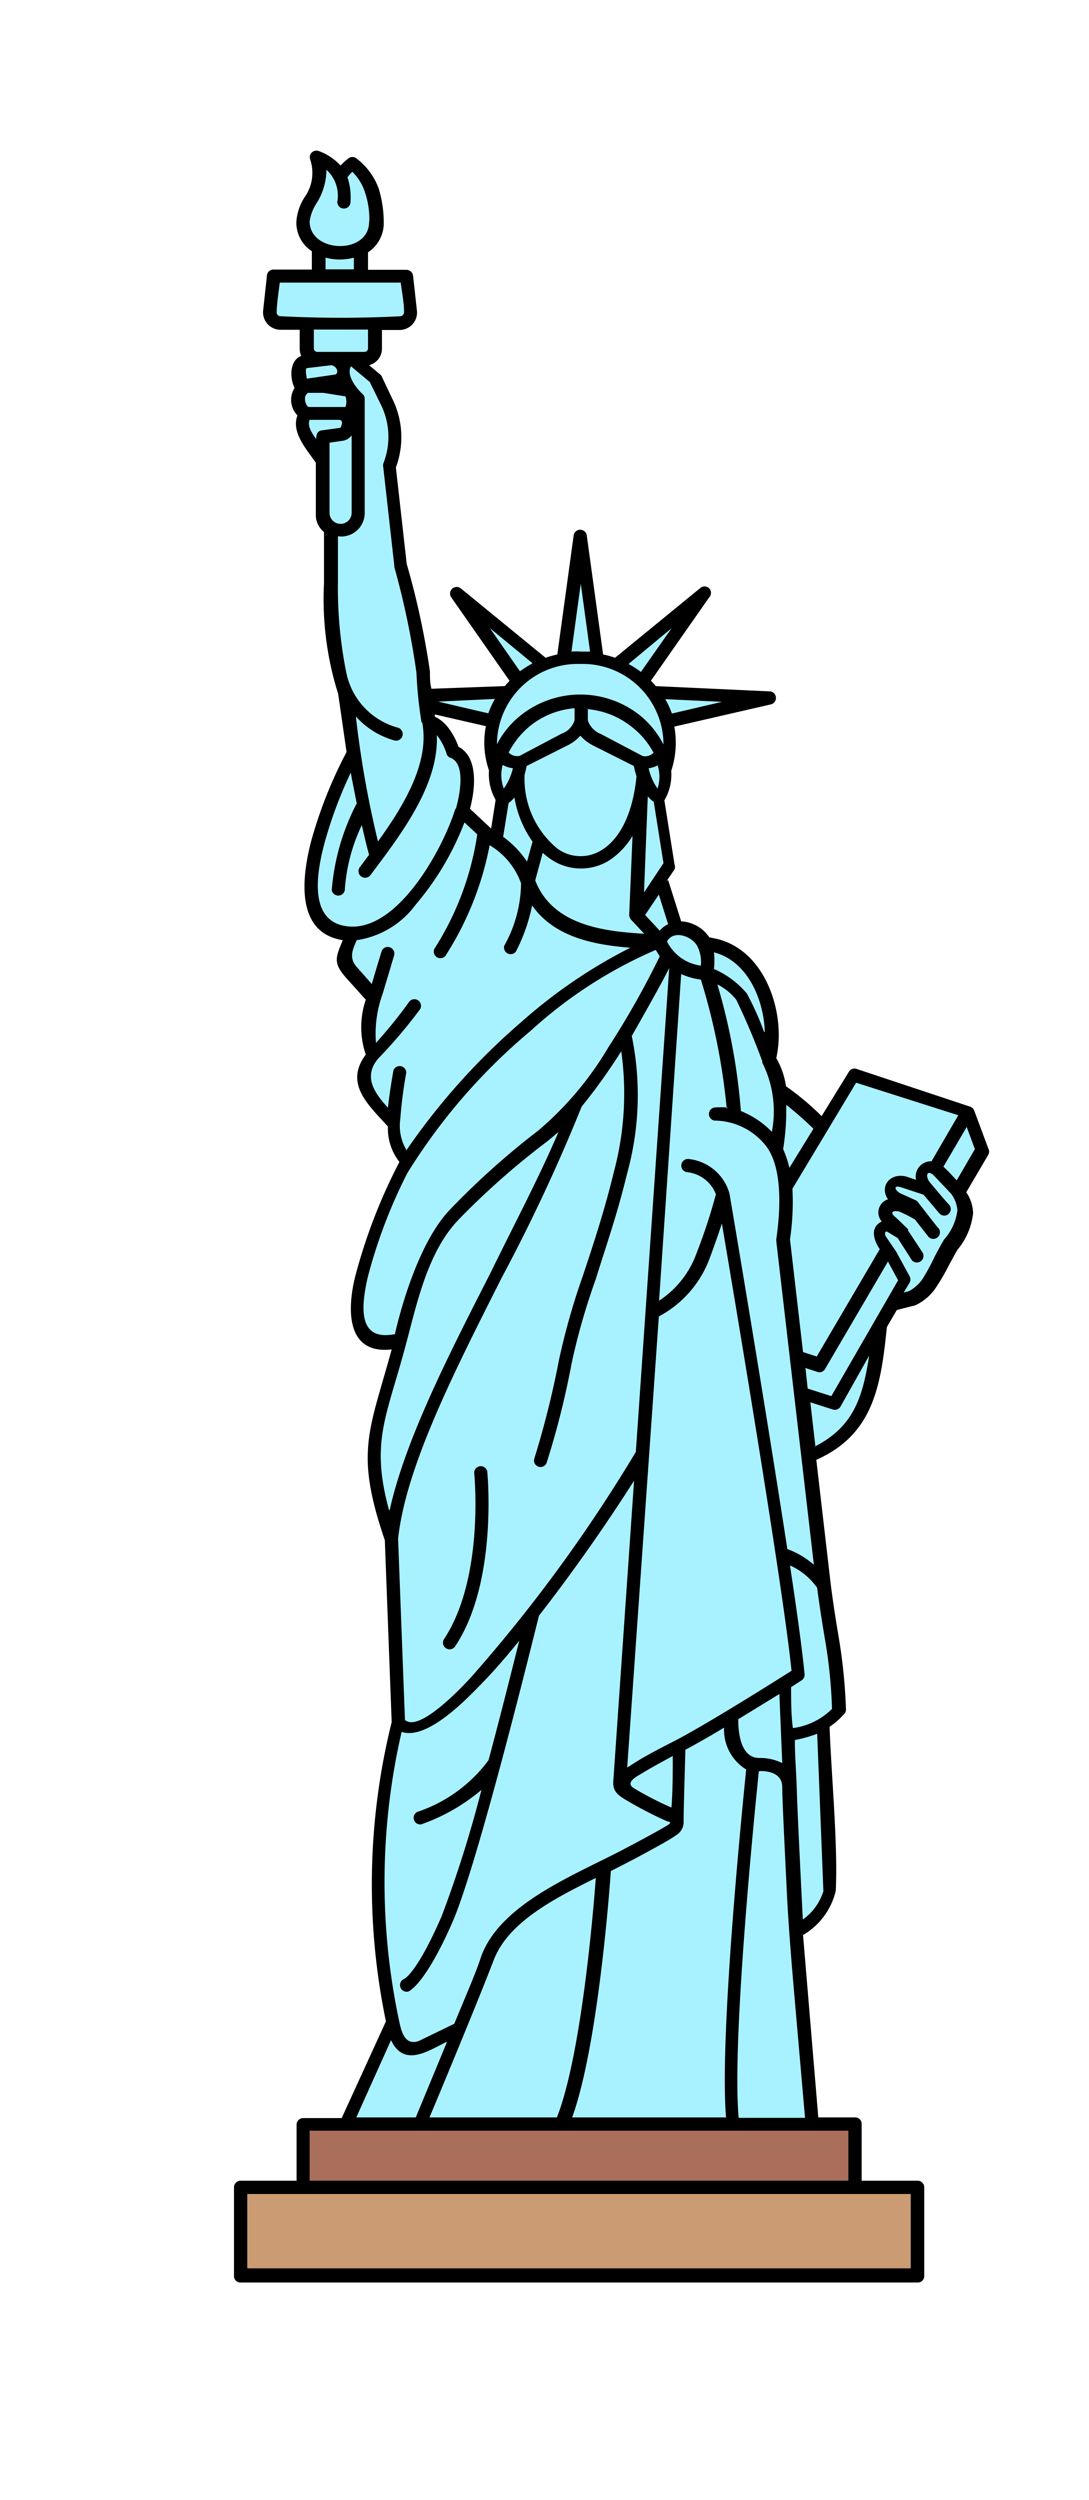 <svg id="_ÎÓÈ_1" data-name="—ÎÓÈ 1" xmlns="http://www.w3.org/2000/svg" viewBox="0 0 49.24 112.96"><defs><style>.cls-1{fill:#a96f5b;}.cls-2{fill:#cb9b73;}.cls-3{fill:#a8f2ff;}.cls-3,.cls-4{fill-rule:evenodd;}</style></defs><rect class="cls-1" x="13.71" y="95.97" width="24.95" height="6.82"/><rect class="cls-2" x="10.88" y="98.83" width="30.62" height="3.95"/><path class="cls-3" d="M40.33,58.92l.94-.24a2,2,0,0,0,.79-.7c.34-.51.73-1.4,1-1.74.94-1.34.67-1.8.28-2.42L44.41,52l-.64-1.72-5.2-1.65-1.41,2.35a12.75,12.75,0,0,0-1.95-1.64,3.26,3.26,0,0,0-.49-1.39c.53-2.18-.56-5.07-2.89-5.23a1.26,1.26,0,0,0-.9-.68,1.2,1.2,0,0,0-.41,0l-.69-2.22.36-.54.07-.1-.48-3a2,2,0,0,0,.32-1.31,3.51,3.51,0,0,0,.21-1.22,3.83,3.83,0,0,0-.13-1l4.64-1.07-5.32-.25a3.56,3.56,0,0,0-.46-.49l2.79-4-4,3.25a4,4,0,0,0-.85-.24l-.77-5.6-.77,5.6a4,4,0,0,0-.86.24l-4-3.25,2.79,4a4.29,4.29,0,0,0-.46.49l-3.73.17c0-.29-.06-.65-.09-1.06a36.64,36.64,0,0,0-1-4.83l-.51-4.46a3.58,3.58,0,0,0-.13-2.95L17,17.07l-.76-.64v-.29h.27a.47.47,0,0,0,.46-.46V14.53H18A.49.49,0,0,0,18.5,14l-.17-1.56h-2V11.15A1.28,1.28,0,0,0,17,10a3.15,3.15,0,0,0-1.07-2.63,2.53,2.53,0,0,0-.55.59A2,2,0,0,0,14.32,7c.53,1.32-.61,2.07-.61,2.91a1.32,1.32,0,0,0,.71,1.17v1.29h-2L12.21,14a.49.49,0,0,0,.5.56h1.16v1.15a.46.46,0,0,0,.46.46h.27v0l-.82.1c-.39.1-.32.81-.15,1.1l.11.11a.67.67,0,0,0,.17,1.14c-.32.16-.22.83,0,1.11s.69,1,.69,1v2.39a.74.74,0,0,0,.37.68c0,.69,0,1.51,0,2.46,0,3.8.63,4.94.63,4.94L16,34c-.82,1.47-3.85,8.14,0,8.18a5.6,5.6,0,0,0-.34.84.68.68,0,0,0,.2.84l1.07,1.22c-.17.66-.53,2,0,2.57-1.08,1.25.12,2.21.92,3.13a2.2,2.2,0,0,0,.57,1.67c-.79,1.46-4.45,9.18-.29,8.12-1.11,4.21-1.85,4.77-.43,8.94L18,77.82c-1.18,3.8-1.11,9.61-.25,13.51L15.65,96H36.73L36,87.26a2.93,2.93,0,0,0,1.5-1.8l-.29-7.56a3.1,3.1,0,0,0,.76-.63,49.73,49.73,0,0,0-.7-5.64l-.67-5.81a4.46,4.46,0,0,0,2.77-3.16,20.44,20.44,0,0,0,.45-2.8l.55-.94Zm-18-26.34a3.42,3.42,0,0,0-.13,1,3.51,3.51,0,0,0,.21,1.22,2,2,0,0,0,.32,1.31L22.4,38l-.23-.14-1.28-1.18c.2-.67.54-2.32-.42-2.68a2,2,0,0,0-1.1-1.37l-.09-.7Z"/><path class="cls-4" d="M11.18,102.49h30V99.13h-30v3.36Zm21.26-58a27.7,27.7,0,0,1,1.06,5.71,4,4,0,0,1,1.4.94,4.89,4.89,0,0,0-.43-3.12.14.14,0,0,1,0-.06,30.17,30.17,0,0,0-1.18-2.79,2.59,2.59,0,0,0-.83-.68Zm.46,5.55a3.94,3.94,0,0,0-.6,0,.3.3,0,0,0,0,.59,3,3,0,0,1,2.33,1.14c.78,1,.65,3,.47,4.22v.09l1.7,14.62a3.84,3.84,0,0,0-1.2-.71c-1-6.51-2.53-15.57-2.62-16.08a2.15,2.15,0,0,0-1.82-1.54.3.3,0,0,0-.11.59,1.57,1.57,0,0,1,1.32,1,24.94,24.94,0,0,1-.87,2.65,4.3,4.3,0,0,1-1.7,2.16l1-14.76a3,3,0,0,0,.89.25,28.8,28.8,0,0,1,1.17,5.84Zm-4.34-3.26a13.25,13.25,0,0,1-.21,6.26c-.46,1.91-1,3.41-1.41,4.75h0a30,30,0,0,0-1.09,3.79,37.45,37.45,0,0,1-1.13,4.5.29.29,0,1,1-.56-.18,40.94,40.94,0,0,0,1.11-4.43,31.16,31.16,0,0,1,1.1-3.87h0c.44-1.33.94-2.81,1.4-4.7a13.67,13.67,0,0,0,.32-5.4A25.94,25.94,0,0,1,26.3,50a79.18,79.18,0,0,1-3.62,7.74C20.53,62,18.36,66.25,18,69.52l.31,8.19c.64.59,2.6-1.5,3-1.94A68.56,68.56,0,0,0,28.75,65.6l1.51-21.86c-.32.64-1,1.85-1.7,3.08ZM21.44,66.53a.3.3,0,0,1,.59-.06s.51,5-1.46,7.93a.3.3,0,0,1-.5-.33c1.86-2.8,1.37-7.53,1.37-7.54Zm-2.39,15.9a.3.3,0,0,1-.19-.56,6.61,6.61,0,0,0,3.23-2.34c.56-2.09,1.07-4.13,1.39-5.4-.59.73-1.18,1.41-1.76,2s-2.4,2.52-3.56,2.12A30.19,30.19,0,0,0,18,91.09c.11.49.21,1.38.93,1.13l1.61-.78c.49-1.19,1-2.35,1.23-3.08.92-2.43,4.4-3.71,6.63-4.91.89-.47,1.6-.86,1.81-1s0-.14-.05-.16a17.88,17.88,0,0,1-1.82-.94c-.39-.23-.64-.41-.61-.86l.94-13.59C27.45,68.82,25.93,71,24.37,73c-.22.87-2.74,11.14-3.9,13.82-1.26,2.89-2,3.16-2,3.16a.3.3,0,0,1-.21-.56s.55-.18,1.71-2.84a54,54,0,0,0,1.8-5.71,8.58,8.58,0,0,1-2.67,1.54Zm17.89-10.7a3,3,0,0,0-1.22-1c.32,2.1.56,3.88.66,4.91a.3.3,0,0,1-.13.28l-.48.31c0,.61,0,1.23.08,1.85a3.07,3.07,0,0,0,1.77-.87A22.5,22.5,0,0,0,37.29,74c-.13-.77-.25-1.55-.35-2.31Zm0,6.61a6,6,0,0,1-1,.28c0,.77.07,1.54.09,2.3s.17,3.83.27,5.81a2.47,2.47,0,0,0,.93-1.28l-.28-7.11Zm-1.57,1.32-.13-3.12-1.86,1.14c0,.62.11,1.73.93,1.75a2.29,2.29,0,0,1,1.06.23Zm-1,.36c.48,0,1,.15,1,.73s.12,2.91.22,5c.07,1.29.17,2.56.28,3.85l.53,6.09h-3c-.32-3.45.72-13.79.91-15.65Zm-1.5,15.65h-7c1.15-3.16,1.68-10.11,1.75-11.13L28.67,84c.91-.49,1.65-.89,1.9-1.08a.69.69,0,0,0,.34-.64c0-.61.07-2.74.08-3.22.5-.27,1.12-.62,1.75-1a2.1,2.1,0,0,0,1,1.89c-.18,1.75-1.22,12.13-.91,15.74Zm-2.51-14a14.48,14.48,0,0,1-1.69-.87c-.44-.26.13-.54.38-.69s.5-.3,1.37-.77c0,.59,0,1.63-.06,2.33Zm-5.15,14H19.42c.55-1.31,2.24-5.37,2.9-7.1s2.75-2.79,4.62-3.72c-.13,1.77-.68,8.09-1.76,10.82Zm-5-3.41c-.62,1.51-1.21,2.92-1.41,3.41H16.11l1.57-3.49c.59,1.25,1.68.48,2.51.08Zm8.17-12.41.33-.21c.23-.15.74-.45,1.83-1,1.56-.82,4.54-2.7,5.25-3.15-.39-3.8-2.47-16.2-3.15-20.21-.13.4-.31.92-.54,1.54a4.9,4.9,0,0,1-2.31,2.66L28.36,79.85ZM17.59,68.23c-.84-3.08-.12-4.19.73-7.36.53-1.95,1-4.32,2.45-5.8a34.93,34.93,0,0,1,4-3.52l.48-.4c-.85,2-2,4.17-3.07,6.36-1.92,3.76-3.86,7.56-4.56,10.72Zm.26-7.92c.18-.82,1-4.09,2.49-5.65a35.08,35.08,0,0,1,4-3.58,14.81,14.81,0,0,0,3.18-3.78,38.58,38.58,0,0,0,2.31-4.09l-.18-.29A20.29,20.29,0,0,0,24,46.57,26.68,26.68,0,0,0,18.42,53a23.14,23.14,0,0,0-1.8,4.74c-.27,1.22-.49,2.88,1.23,2.54ZM16.7,10a3.84,3.84,0,0,0-.2-1.32,2.31,2.31,0,0,0-.57-.92,2.62,2.62,0,0,0-.22.25,2.82,2.82,0,0,1,.13,1.19.3.3,0,0,1-.59-.07,1.58,1.58,0,0,0-.49-1.46,2.87,2.87,0,0,1-.45,1.52A2,2,0,0,0,14,10c0,1.45,2.71,1.53,2.69,0ZM23,36.26l-.25,1.55a4.43,4.43,0,0,1,1.08,1.12l.25-.9a4.84,4.84,0,0,1-.82-2,1.22,1.22,0,0,1-.26.25Zm-.79,1.16.2-1.28a2.34,2.34,0,0,1-.3-1.33,3.84,3.84,0,0,1-.14-2l-2.31-.53v.1a1.65,1.65,0,0,1,.6.49,3,3,0,0,1,.47.87c.94.49.74,2,.52,2.8l.95.89Zm8,4.34-.42-1.34-.62.92.66.71a1,1,0,0,1,.38-.29Zm0-2,.59,1.87a1.63,1.63,0,0,1,1.27.72l.34.07c2,.48,2.92,2.82,2.79,4.7a5,5,0,0,1-.1.69,3.56,3.56,0,0,1,.44,1.27,12.25,12.25,0,0,1,1.61,1.35l1.23-2a.29.29,0,0,1,.36-.13L43.86,50a.29.29,0,0,1,.19.18l.64,1.72a.29.29,0,0,1,0,.27l-1,1.7a1.76,1.76,0,0,1,.31.94,3.1,3.1,0,0,1-.7,1.65c-.09.14-.23.41-.39.7a9.9,9.9,0,0,1-.58,1,2.28,2.28,0,0,1-.95.82l-.83.21-.45.77c-.27,2.71-.63,4.86-3.19,6l.65,5.6c.14,1.1.26,1.79.35,2.34a24.37,24.37,0,0,1,.34,3.32.27.27,0,0,1-.07.21,3.42,3.42,0,0,1-.67.59c.08,2.22.38,5.3.28,7.41a3.15,3.15,0,0,1-1.48,2L37,95.67h1.66a.29.29,0,0,1,.3.3v2.56h2.53a.3.3,0,0,1,.3.3v4a.29.29,0,0,1-.3.3H10.88a.29.29,0,0,1-.3-.3v-4a.3.3,0,0,1,.3-.3h2.53V96a.3.3,0,0,1,.3-.3h1.74l2-4.37a30.39,30.39,0,0,1,.26-13.52l-.31-8.22c-1.37-4-.7-4.91.31-8.62-2.1.24-2-1.89-1.65-3.29a24.79,24.79,0,0,1,2-5.18,2.44,2.44,0,0,1-.52-1.6c-.85-.95-2-1.92-1-3.25a3.83,3.83,0,0,1,0-2.48l-.9-1c-.59-.67-.46-.92-.14-1.69-2.17-.34-1.84-2.88-1.44-4.44a20,20,0,0,1,1.61-4.06l-.38-2.63a14.2,14.2,0,0,1-.64-5c0-.88,0-1.65,0-2.31a1,1,0,0,1-.37-.83v-2.3c-.39-.58-1.13-1.37-.83-2.14a1,1,0,0,1-.13-1.24c-.22-.44-.24-1.24.3-1.45a.88.88,0,0,1-.07-.33v-.85h-.86a.79.79,0,0,1-.79-.89l.17-1.56a.29.29,0,0,1,.29-.27h1.74v-.83a1.54,1.54,0,0,1-.7-1.33,2.35,2.35,0,0,1,.36-1.09,1.9,1.9,0,0,0,.27-1.71.3.3,0,0,1,.37-.4,2.5,2.5,0,0,1,1,.66,2.66,2.66,0,0,1,.35-.32.29.29,0,0,1,.37,0,3,3,0,0,1,1,1.35,5.17,5.17,0,0,1,.23,1.51,1.57,1.57,0,0,1-.71,1.38v.79h1.74a.31.31,0,0,1,.3.29l.17,1.54a.79.79,0,0,1-.79.89h-.79v.85a.77.77,0,0,1-.58.74l.5.42a.23.23,0,0,1,.08.11L17.73,18a3.9,3.9,0,0,1,.17,3.12l.49,4.36a35.88,35.88,0,0,1,1.05,4.86c0,.29,0,.55.07.78L22.83,31c.07-.09.14-.16.21-.24L20.41,27a.3.3,0,0,1,.42-.42l3.84,3.14a4.61,4.61,0,0,1,.53-.15l.74-5.39a.3.3,0,0,1,.59,0l.74,5.39a4.26,4.26,0,0,1,.54.15l3.84-3.14a.29.29,0,0,1,.41.42l-2.63,3.76a2.5,2.5,0,0,1,.22.24l5.19.24a.3.3,0,0,1,0,.59l-4.35,1a4.05,4.05,0,0,1-.14,2,2.27,2.27,0,0,1-.31,1.33l.46,2.9a.29.29,0,0,1,0,.22l-.36.53Zm-1.08.55L30,39l-.44-2.77a1.25,1.25,0,0,1-.27-.25l-.17,4.33Zm0,1.88c-1.91-.11-4.15-.41-4.93-2.41l.34-1.25a2.6,2.6,0,0,0,.32.26,2.42,2.42,0,0,0,2.68.09,3.44,3.44,0,0,0,1.06-1.11l-.15,3.56a.35.35,0,0,0,.08.22l.6.64ZM23.72,35a3.56,3.56,0,0,0,.09-.39l1.81-.91a1.89,1.89,0,0,0,.62-.46,2,2,0,0,0,.61.46l1.81.91a4,4,0,0,0,.12.46c-.17,1.77-.8,2.87-1.58,3.34a1.78,1.78,0,0,1-2-.07A4.08,4.08,0,0,1,23.72,35ZM23,34a.53.53,0,0,0,.5.15l1.89-1a.94.94,0,0,0,.59-.61V32a3.69,3.69,0,0,0-2,.79A3.81,3.81,0,0,0,23,34Zm3.58-2v.55a1,1,0,0,0,.58.61l1.9,1a.53.53,0,0,0,.49-.15,3.65,3.65,0,0,0-1-1.18,3.72,3.72,0,0,0-2-.79Zm3.2,2.56a1.2,1.2,0,0,1-.45.15,2.53,2.53,0,0,0,.4.92,1.71,1.71,0,0,0,0-1.07Zm-7,1.07a2.55,2.55,0,0,0,.41-.92,1.19,1.19,0,0,1-.46-.15,1.71,1.71,0,0,0,.05,1.07Zm7.6-3.39,2.27-.53-2.57-.12a3.83,3.83,0,0,1,.3.65ZM29,30.33l1.37-1.95L28.42,30a4.48,4.48,0,0,1,.56.36Zm-2.32-.89-.42-3.07-.42,3.07a2.88,2.88,0,0,1,.42,0l.42,0Zm-2.6.53-1.93-1.59,1.36,1.95a5.5,5.5,0,0,1,.57-.36Zm-2,2.26a3.83,3.83,0,0,1,.3-.65l-2.57.12,2.27.53Zm-3.72,19.7a2.13,2.13,0,0,1-.26-1.37,19.45,19.45,0,0,1,.27-2.09.3.3,0,0,0-.58-.11s-.16.88-.25,1.69c-.59-.65-1.14-1.39-.44-2.22A22.41,22.41,0,0,0,19,45.59a.3.3,0,0,0-.49-.34A20.64,20.64,0,0,1,17,47.12a5.24,5.24,0,0,1,.3-2.21l.52-1.74a.3.3,0,0,0-.2-.37.29.29,0,0,0-.37.2c-.2.64-.34,1.13-.44,1.46l-.68-.77c-.36-.41-.19-.78,0-1.21a4.05,4.05,0,0,0,2.67-1.61A12.75,12.75,0,0,0,21,37.16l.58.54a13.15,13.15,0,0,1-1.94,5.17.3.3,0,0,0,.5.32,14.17,14.17,0,0,0,2-5,3.29,3.29,0,0,1,1.42,1.72,5.89,5.89,0,0,1-.76,2.82.3.3,0,0,0,.53.26,8,8,0,0,0,.73-2.08c1,1.43,2.78,1.78,4.44,1.91a23.12,23.12,0,0,0-4.92,3.35,30.14,30.14,0,0,0-5.21,5.81Zm2.23-15.39c-.55,1.79-2.58,5.52-4.82,5.32-1.84-.16-1.46-2.39-1.11-3.72a19.36,19.36,0,0,1,1.2-3.23c.07.39.17.88.27,1.39A10.22,10.22,0,0,0,15,40.22a.3.3,0,0,0,.59,0,8,8,0,0,1,.77-2.94c.12.53.23,1,.33,1.34l-.42.56a.3.3,0,0,0,.48.36c1.31-1.75,3.11-4.05,3-6.33a2.6,2.6,0,0,1,.44.84.27.27,0,0,0,.18.19c.72.27.4,1.77.24,2.31Zm-1.53-3.9a18.85,18.85,0,0,1-.23-2.25,37.06,37.06,0,0,0-1-4.77.43.43,0,0,1,0-.05l-.5-4.46a.31.31,0,0,1,0-.16,3.28,3.28,0,0,0-.12-2.69l-.49-1-.85-.71c-.23.4.25,1,.52,1.25a.29.29,0,0,1,.1.23v5.12a1.06,1.06,0,0,1-1.21,1.08c0,.6,0,1.28,0,2.05a19.33,19.33,0,0,0,.38,4.12A3.24,3.24,0,0,0,18,32.88a.3.3,0,0,1-.15.58,3.66,3.66,0,0,1-1.76-1.09,46.1,46.1,0,0,0,1,5.65c1.17-1.62,2.35-3.57,2-5.38ZM42.45,55.51a.3.3,0,0,1-.47.37l-.61-.78a6.38,6.38,0,0,0-.69-.35c-.24-.08-.52,0-.17.26l0,0,.55.53,0,.06.66,1a.3.3,0,0,1-.49.34l-.64-1-.46-.28c-.12-.07-.14.11-.08.2l.47.69.6,1.1a.31.31,0,0,1,0,.32l-.26.43.23-.06a1.69,1.69,0,0,0,.64-.58,9.8,9.8,0,0,0,.54-1c.17-.31.31-.59.43-.77a2.42,2.42,0,0,0,.59-1.31,1.44,1.44,0,0,0-.29-.75l-.74-.78c-.35-.37-.45,0-.2.29s.57.69.86,1a.29.29,0,0,1-.45.38l-.71-.84-1-.33c-.42-.14-.29.17,0,.29l.62.28a.27.27,0,0,1,.12.09l.85,1.09Zm-1.84,2.34L40.15,57l-2.83,4.83A.3.3,0,0,1,37,62l-.58-.19.1.93,1.07.34,3-5.2Zm-.82-1.39c-.29-.43-.47-1,.08-1.27a.62.62,0,0,1,.28-1c-.42-.63.16-1.27.92-1l.35.12a.69.69,0,0,1,.7-.84l1.21-2.08-4.62-1.47-2.88,4.79A11.54,11.54,0,0,1,35.72,56l.59,5.09.62.2,2.86-4.87Zm2.87-3.74c.2.17.41.42.6.61l.82-1.41-.37-1-1.05,1.79Zm-8.11-6.09a12.87,12.87,0,0,0-.78-1.74,4.06,4.06,0,0,0-1.49-1.11,3.06,3.06,0,0,0,0-.75c1.53.39,2.26,2.15,2.3,3.6Zm-2.86-3a1.62,1.62,0,0,0-.15-.86c-.24-.48-1.1-.77-1.38-.23a2,2,0,0,0,1.53,1.09Zm4,9.14L36.78,51a15.33,15.33,0,0,0-1.23-1.08,11,11,0,0,1-.14,2,4.72,4.72,0,0,1,.3.92ZM36.8,65.38c1.75-.88,2.2-2.16,2.5-4.13L38,63.56a.3.3,0,0,1-.36.12l-1-.32.23,2ZM14.9,20v3.17a.5.5,0,0,0,1,0v-3.5a.62.62,0,0,1-.43.25L14.9,20Zm-.6-.19c0-.19.06-.36.29-.37l.8-.11s.2-.35-.06-.36H14c-.12.29.13.63.28.85Zm-.43-2c-.15.1-.07.52.09.58l1.66,0a.72.72,0,0,0,0-.48l-1-.16-.71,0Zm0-1.18c-.09.06,0,.39,0,.48l1.3-.19c.16-.08.07-.36-.18-.42l-1.09.13Zm.32-1.74v.85a.16.16,0,0,0,.16.16h2.13a.16.16,0,0,0,.16-.16v-.85Zm.55-2.72H16v-.53a2.42,2.42,0,0,1-1.28,0v.55Zm-2,2.12a53,53,0,0,0,5.35,0,.19.19,0,0,0,.18-.2c0-.4-.1-.91-.15-1.32H12.65c-.05.41-.13.92-.14,1.32a.18.18,0,0,0,.17.2ZM26.24,30a3.65,3.65,0,0,0-3.77,3.63,4,4,0,0,1,1.09-1.32,4.33,4.33,0,0,1,5.36,0A4.1,4.1,0,0,1,30,33.64,3.65,3.65,0,0,0,26.24,30ZM38.36,98.53V96.27H14v2.26Z"/></svg>